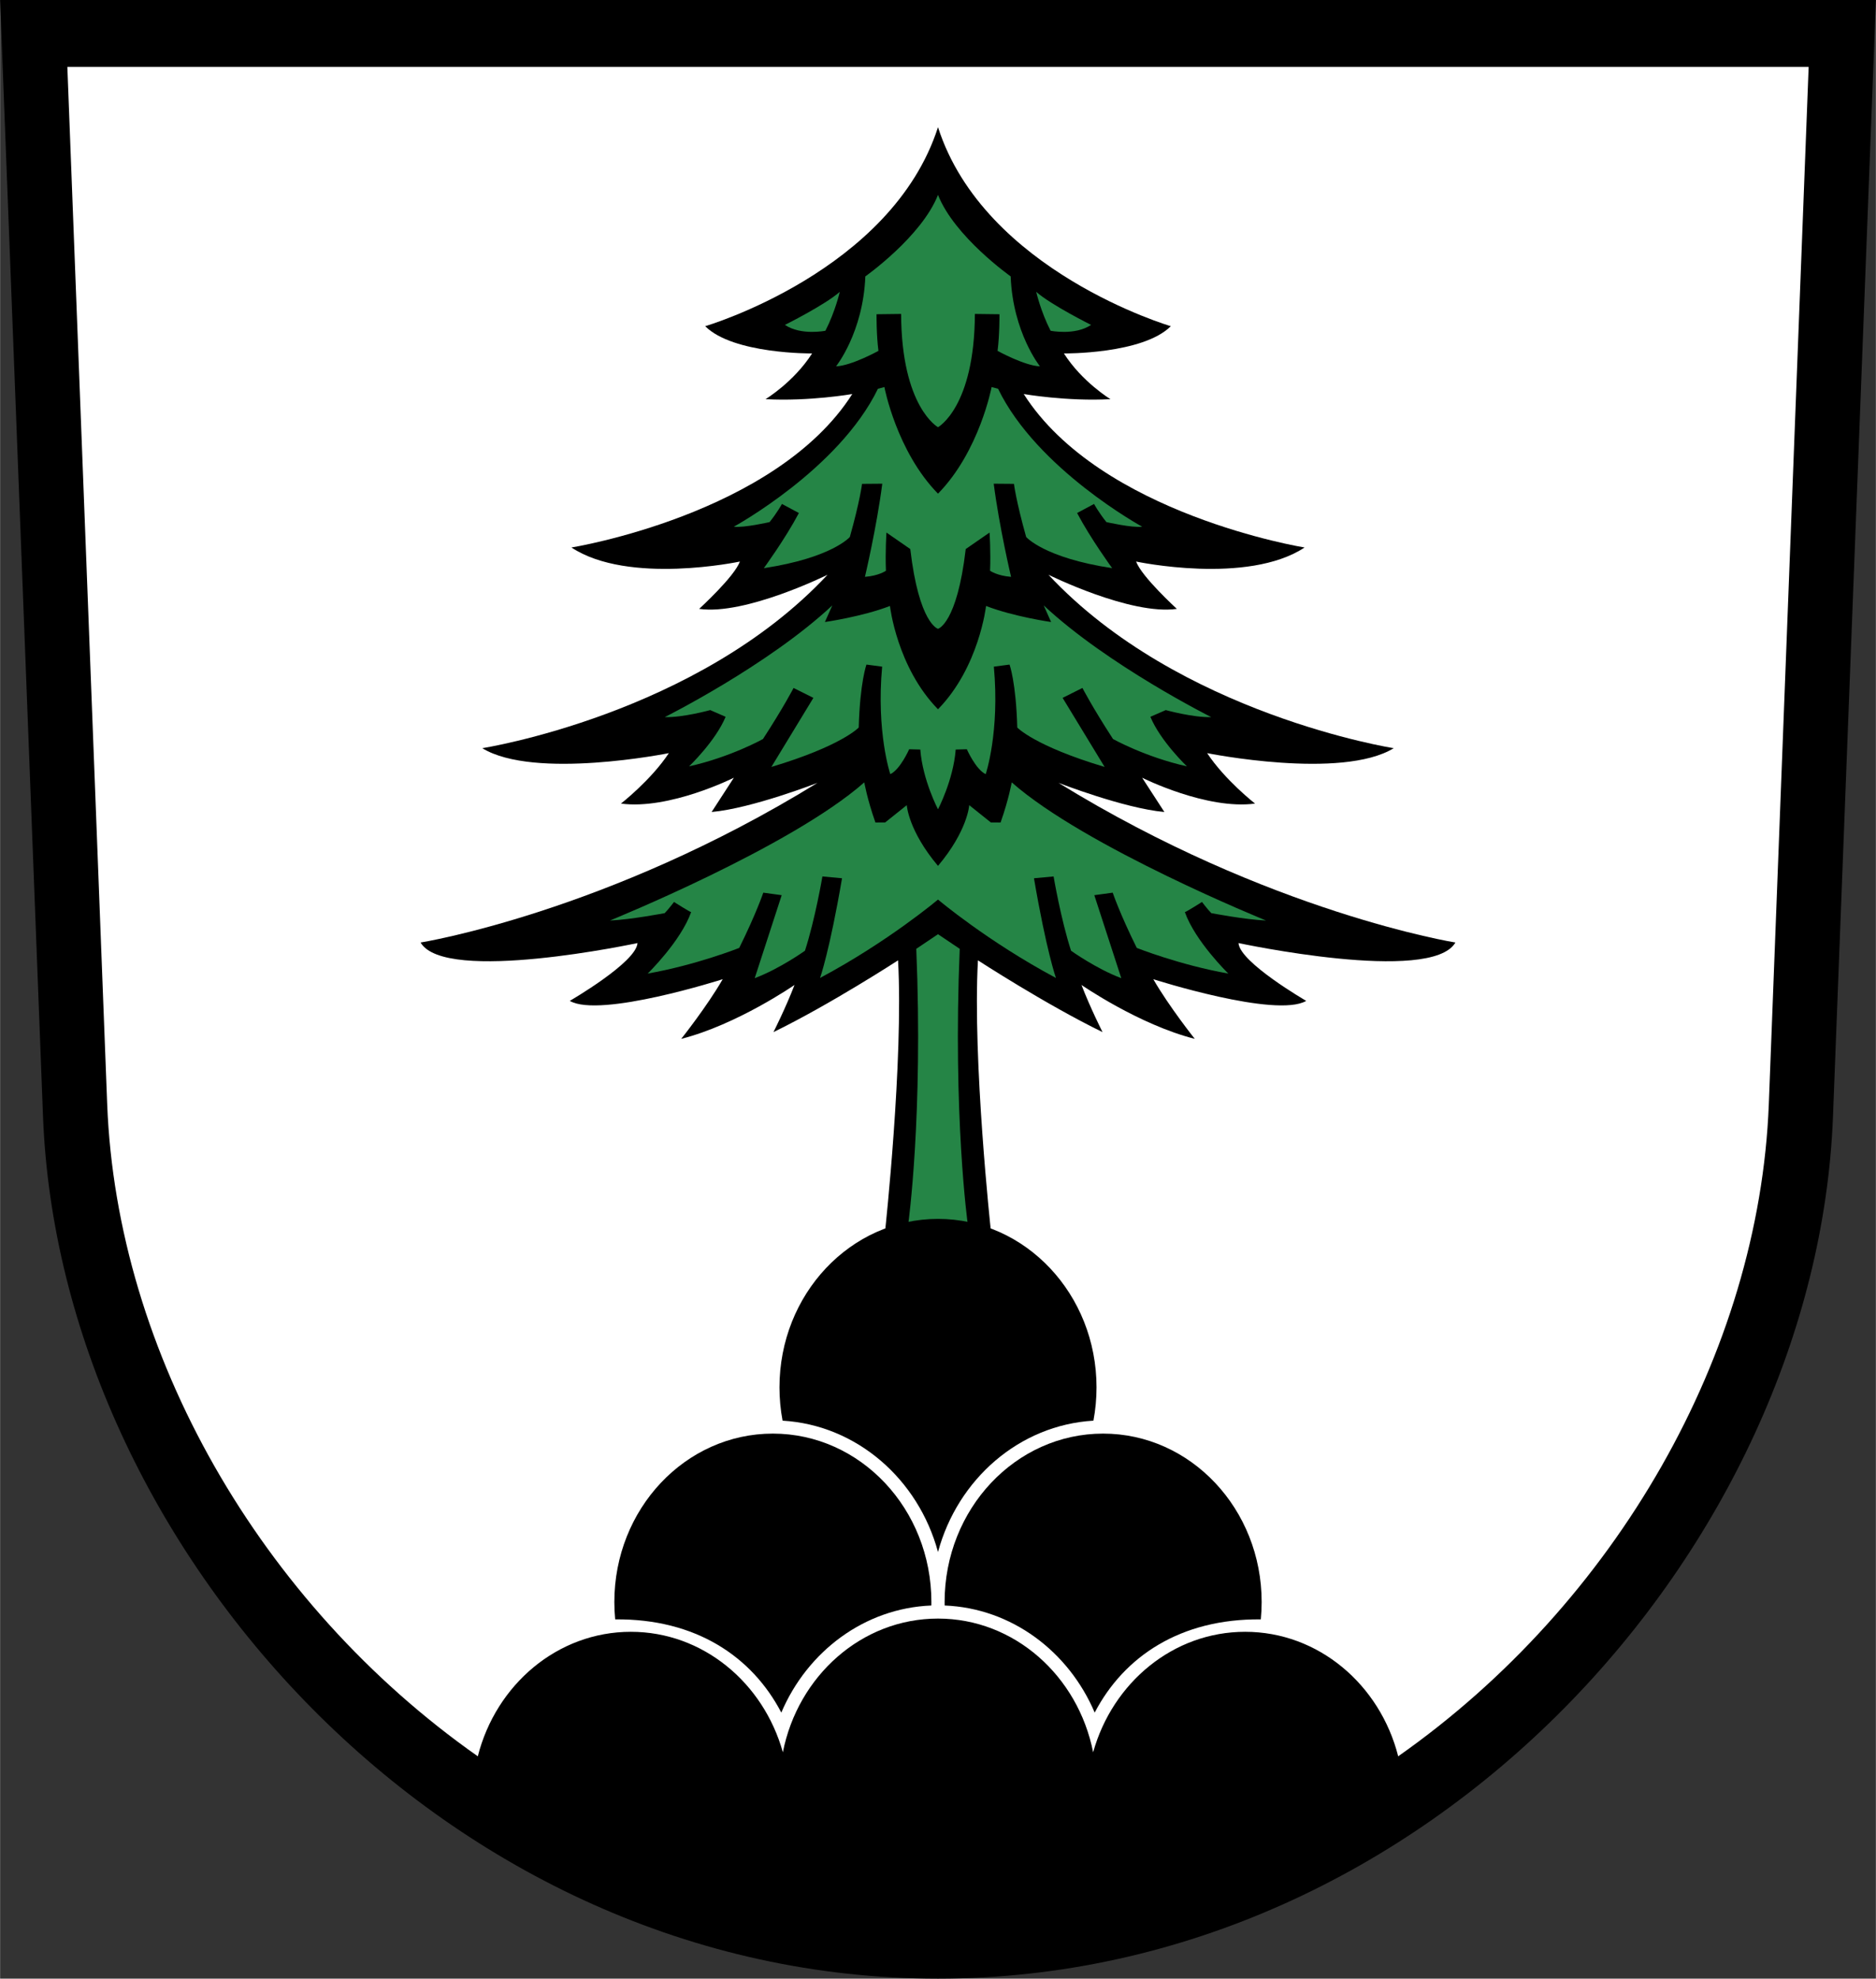 <?xml version="1.0" encoding="UTF-8" standalone="no"?>					
<!DOCTYPE svg PUBLIC "-//W3C//DTD SVG 20010904//EN" "http://www.w3.org/TR/2001/REC-SVG-20010904/DTD/svg10.dtd">					
					
<svg xmlns="http://www.w3.org/2000/svg"					
	width="5.604in" height="5.91in"				
	viewBox="0 0 1120.72 1182.04">				
	<rect x="0" y="0" width="1120.72" height="1182.04" fill="#333333" stroke="none"/>				
	<path				
		id="Schild schwarz"			
		fill="black" stroke="none"			
		d="			
		M	0	,	0
		L	1120.72	,	0
		L	1095.08	,	666.99
		C	1085.21	,	923.53
			854.36	,	1182.04
			560.36	,	1182.04
			266.36	,	1182.04
			35.51	,	923.53
			25.64	,	666.99
		Z" />			
					
	<path				
		id="Schild weiss"			
		fill="white"			
		stroke="none"			
		d="			
		M	40.18	,	40
		L	1080.54	,	40
		L	1056.74	,	659.59
		C	1051.02	,	808.38
			965.32	,	957.9
			835.31	,	1049.22
			824.44	,	1006.37
			787.62	,	974.84
			743.86	,	974.84
			700.93	,	974.84
			664.67	,	1005.19
			653.05	,	1046.81
			644.04	,	1001.19
			605.97	,	966.94
			560.36	,	966.94
			514.75	,	966.94
			476.68	,	1001.19
			467.67	,	1046.81
			456.05	,	1005.19
			419.79	,	974.84
			376.86	,	974.84
			333.1	,	974.84
			296.28	,	1006.37
			285.41	,	1049.22
			155.4	,	957.9
			69.7	,	808.38
			63.98	,	659.59
		Z" />			
					
	<path				
		id="Baum schwarz"			
		fill="black"			
		stroke="none"			
		d="			
		M	591.93	,	735.07
		C	591.93	,	735.07
			580.92	,	633.57
			584.22	,	573.71
			584.22	,	573.71
			624.77	,	600.08
			658.66	,	616.58
			658.66	,	616.58
			651.4	,	602.23
			646.09	,	588.42
			646.09	,	588.42
			680.34	,	612.12
			713.77	,	620.62
			713.77	,	620.62
			698.36	,	601.26
			688.99	,	584.98
			688.99	,	584.98
			762.27	,	608.44
			780.36	,	597.93
			780.36	,	597.93
			740.56	,	574.9
			739.91	,	563.39
			739.91	,	563.39
			855	,	588.06
			869.49	,	563.06
			869.49	,	563.06
			758.32	,	545.3
			632.38	,	467.69
			632.38	,	467.69
			671.56	,	482.94
			695.61	,	485.09
			695.61	,	485.09
			682.34	,	464.63
			682.34	,	464.63
			682.34	,	464.63
			720.91	,	483.95
			749.78	,	480.06
			749.78	,	480.06
			731.84	,	466.07
			721.17	,	449.93
			721.17	,	449.93
			801.43	,	466.07
			832.65	,	446.97
			832.65	,	446.97
			704.36	,	426.92
			626.36	,	343.36
			626.36	,	343.36
			675.45	,	367.7
			703.07	,	363.75
			703.07	,	363.75
			681.94	,	344.47
			678.74	,	335.47
			678.74	,	335.47
			745.18	,	349.62
			779.37	,	327.08
			779.37	,	327.08
			657.45	,	307.43
			611.58	,	235.4
			611.58	,	235.4
			637.37	,	239.88
			663.39	,	238.46
			663.39	,	238.46
			646.5	,	228.24
			635.59	,	211.15
			635.59	,	211.15
			682.69	,	211.64
			699.46	,	194.87
			699.46	,	194.87
			588.06	,	162.21
			560.36	,	75.98
			532.66	,	162.21
			421.26	,	194.87
			421.26	,	194.87
			438.03	,	211.64
			485.13	,	211.15
			485.13	,	211.15
			474.22	,	228.24
			457.33	,	238.46
			457.33	,	238.46
			483.35	,	239.88
			509.14	,	235.4
			509.14	,	235.4
			463.27	,	307.43
			341.35	,	327.08
			341.35	,	327.08
			375.54	,	349.62
			441.98	,	335.47
			441.98	,	335.47
			438.78	,	344.47
			417.65	,	363.75
			417.65	,	363.75
			445.27	,	367.7
			494.36	,	343.36
			494.36	,	343.36
			416.36	,	426.92
			288.07	,	446.97
			288.07	,	446.97
			319.29	,	466.07
			399.55	,	449.93
			399.55	,	449.93
			388.88	,	466.07
			370.94	,	480.06
			370.94	,	480.06
			399.81	,	483.95
			438.38	,	464.63
			438.38	,	464.63
			438.38	,	464.63
			425.11	,	485.09
			425.11	,	485.09
			449.16	,	482.94
			488.34	,	467.69
			488.34	,	467.69
			362.4	,	545.3
			251.23	,	563.06
			251.23	,	563.06
			265.72	,	588.06
			380.81	,	563.39
			380.81	,	563.39
			380.16	,	574.9
			340.36	,	597.93
			340.36	,	597.93
			358.45	,	608.44
			431.73	,	584.98
			431.73	,	584.98
			422.36	,	601.26
			406.95	,	620.62
			406.95	,	620.62
			440.38	,	612.12
			474.63	,	588.42
			474.63	,	588.42
			469.32	,	602.23
			462.06	,	616.58
			462.06	,	616.58
			495.95	,	600.08
			536.5	,	573.71
			536.5	,	573.71
			539.8	,	633.57
			528.79	,	735.07
			528.79	,	735.07
		Z" />			
					
					
					
					
	<path				
		id="Baum gruen"			
		fill="#258546"			
		stroke="none"			
		d="			
		M	493.1	,	197.59
		C	493.1	,	197.59
			478.58	,	200.57
			468.89	,	194.1
			468.89	,	194.1
			492.72	,	182.24
			501.68	,	174.35
			501.68	,	174.35
			499.02	,	186.01
			493.1	,	197.59
		Z			
					
		M	627.62	,	197.59
		C	627.62	,	197.59
			642.14	,	200.57
			651.83	,	194.1
			651.83	,	194.1
			628	,	182.24
			619.04	,	174.35
			619.04	,	174.35
			621.7	,	186.01
			627.62	,	197.59
		Z			
					
		M	560.36	,	255.21
		C	560.36	,	255.21
			538.56	,	243.3
			538.32	,	187.55
			538.32	,	187.55
			523.64	,	187.73
			523.64	,	187.73
			523.64	,	187.73
			523.52	,	199.98
			524.77	,	209.61
			524.77	,	209.61
			508.61	,	218.53
			499.45	,	218.85
			499.45	,	218.85
			515.63	,	198.66
			516.95	,	165.11
			516.95	,	165.11
			550.5	,	141.43
			560.36	,	116.43
			570.22	,	141.43
			603.77	,	165.11
			603.77	,	165.11
			605.09	,	198.66
			621.27	,	218.85
			621.27	,	218.85
			612.11	,	218.53
			595.95	,	209.61
			595.95	,	209.61
			597.2	,	199.98
			597.08	,	187.73
			597.08	,	187.73
			597.08	,	187.73
			582.4	,	187.55
			582.4	,	187.55
			582.16	,	243.3
			560.36	,	255.21
			560.36	,	255.21
		Z			
					
		M	560.36	,	375.65
		C	560.36	,	375.65
			571.71	,	372.73
			576.92	,	328.01
			576.92	,	328.01
			591.16	,	318.15
			591.16	,	318.15
			591.16	,	318.15
			591.93	,	329.73
			591.46	,	340.96
			591.46	,	340.96
			595.66	,	343.98
			604.01	,	344.61
			604.01	,	344.61
			596.98	,	314.87
			593.65	,	288.96
			593.65	,	288.96
			605.74	,	289.06
			605.74	,	289.06
			605.74	,	289.06
			606.95	,	299.18
			613.03	,	320.79
			613.03	,	320.79
			623.68	,	333.24
			664.41	,	339.42
			664.41	,	339.42
			651.62	,	321.91
			643.47	,	306.48
			643.47	,	306.48
			653.59	,	301.06
			653.59	,	301.06
			653.59	,	301.06
			656.43	,	306.25
			660.99	,	311.91
			660.99	,	311.91
			676.48	,	315.44
			682.34	,	314.65
			682.34	,	314.65
			619.56	,	280.34
			596.25	,	232.25
			596.25	,	232.25
			592.39	,	231.22
			592.39	,	231.22
			592.39	,	231.22
			585.15	,	269.62
			560.36	,	294.92
			535.57	,	269.62
			528.33	,	231.22
			528.33	,	231.22
			528.33	,	231.22
			524.47	,	232.25
			524.47	,	232.25
			501.16	,	280.34
			438.38	,	314.65
			438.38	,	314.65
			444.24	,	315.44
			459.73	,	311.91
			459.73	,	311.91
			464.29	,	306.25
			467.13	,	301.06
			467.13	,	301.06
			467.13	,	301.06
			477.25	,	306.48
			477.25	,	306.48
			469.1	,	321.91
			456.31	,	339.42
			456.31	,	339.42
			497.04	,	333.24
			507.69	,	320.79
			507.69	,	320.79
			513.77	,	299.18
			514.98	,	289.06
			514.98	,	289.06
			514.98	,	289.06
			527.07	,	288.96
			527.07	,	288.96
			523.74	,	314.87
			516.71	,	344.61
			516.71	,	344.61
			525.06	,	343.98
			529.26	,	340.96
			529.26	,	340.96
			528.79	,	329.73
			529.56	,	318.15
			529.56	,	318.15
			529.56	,	318.15
			543.8	,	328.01
			543.8	,	328.01
			549.01	,	372.73
			560.36	,	375.65
			560.36	,	375.65
		Z			
					
		M	560.36	,	483.47
		C	560.36	,	483.47
			569.52	,	466.07
			570.94	,	447.77
			570.94	,	447.77
			577.59	,	447.6
			577.59	,	447.6
			577.59	,	447.6
			582.96	,	459.79
			588.87	,	462.48
			588.87	,	462.48
			597.32	,	437.37
			593.73	,	398.26
			593.73	,	398.26
			603.1	,	397.02
			603.1	,	397.02
			603.1	,	397.02
			606.97	,	407.5
			607.72	,	434.63
			607.72	,	434.63
			617.94	,	445.62
			659.91	,	458.17
			659.91	,	458.17
			634.81	,	416.91
			634.81	,	416.91
			634.81	,	416.91
			646.65	,	410.99
			646.65	,	410.99
			646.65	,	410.99
			652.57	,	422.48
			664.94	,	441.5
			664.94	,	441.5
			684.14	,	452.25
			709.08	,	457.82
			709.08	,	457.82
			693.29	,	442.78
			687.25	,	428.22
			687.25	,	428.22
			696.45	,	424.21
			696.45	,	424.21
			696.45	,	424.21
			712.83	,	428.75
			723.6	,	428.4
			723.6	,	428.4
			661.88	,	397.53
			623.5	,	361.66
			623.5	,	361.66
			627.94	,	371.6
			627.94	,	371.6
			627.94	,	371.6
			605.63	,	368.41
			589.07	,	362.01
			589.07	,	362.01
			584.93	,	398.62
			560.36	,	423.72
			535.79	,	398.62
			531.65	,	362.01
			531.65	,	362.01
			515.09	,	368.41
			492.78	,	371.6
			492.78	,	371.6
			492.78	,	371.6
			497.22	,	361.66
			497.22	,	361.66
			458.84	,	397.53
			397.12	,	428.4
			397.12	,	428.4
			407.89	,	428.75
			424.27	,	424.21
			424.27	,	424.21
			424.27	,	424.21
			433.47	,	428.22
			433.47	,	428.22
			427.43	,	442.78
			411.64	,	457.82
			411.64	,	457.82
			436.58	,	452.25
			455.78	,	441.5
			455.78	,	441.5
			468.15	,	422.48
			474.07	,	410.99
			474.07	,	410.99
			474.07	,	410.99
			485.91	,	416.91
			485.91	,	416.91
			485.91	,	416.91
			460.81	,	458.17
			460.81	,	458.17
			502.78	,	445.62
			513	,	434.63
			513	,	434.63
			513.75	,	407.5
			517.62	,	397.02
			517.62	,	397.02
			517.62	,	397.02
			526.99	,	398.26
			526.99	,	398.26
			523.4	,	437.37
			531.85	,	462.48
			531.85	,	462.48
			537.76	,	459.79
			543.13	,	447.6
			543.13	,	447.6
			543.13	,	447.6
			549.78	,	447.77
			549.78	,	447.77
			551.2	,	466.07
			560.36	,	483.47
			560.36	,	483.47
		Z			
					
		M	560.36	,	537.4
		C	560.36	,	537.4
			530.77	,	562.41
			489.9	,	584.23
			489.9	,	584.23
			495.62	,	568.03
			503.02	,	524.68
			503.02	,	524.68
			491.3	,	523.59
			491.3	,	523.59
			491.3	,	523.59
			486.98	,	549.09
			480.87	,	567.97
			480.87	,	567.97
			465.91	,	578.69
			450.85	,	584.37
			450.85	,	584.37
			466.97	,	534.78
			466.97	,	534.78
			466.97	,	534.78
			455.98	,	533.28
			455.98	,	533.28
			455.98	,	533.28
			451.72	,	545.89
			441.6	,	566.29
			441.6	,	566.29
			415.93	,	576.5
			386.91	,	581.61
			386.91	,	581.61
			406.64	,	562.41
			412.87	,	544.9
			412.22	,	544.9
			402.63	,	538.84
			402.63	,	538.84
			402.63	,	538.84
			399.67	,	542.79
			397.09	,	545.51
			397.09	,	545.51
			376.59	,	549.42
			364.37	,	549.92
			364.37	,	549.92
			472.32	,	506.17
			516.32	,	467.39
			516.32	,	467.39
			518	,	477.24
			522.97	,	491.37
			522.97	,	491.37
			528.79	,	491.33
			528.79	,	491.33
			528.79	,	491.33
			541.7	,	481.01
			541.7	,	481.01
			541.7	,	481.01
			542.6	,	496.22
			560.36	,	517.28
			578.12	,	496.22
			579.02	,	481.01
			579.02	,	481.01
			579.02	,	481.01
			591.93	,	491.33
			591.93	,	491.33
			591.93	,	491.33
			597.75	,	491.37
			597.75	,	491.37
			602.72	,	477.24
			604.4	,	467.39
			604.4	,	467.39
			648.4	,	506.17
			756.35	,	549.92
			756.35	,	549.92
			744.13	,	549.42
			723.63	,	545.51
			723.63	,	545.51
			721.05	,	542.79
			718.09	,	538.84
			718.09	,	538.84
			718.09	,	538.84
			708.5	,	544.9
			707.85	,	544.9
			714.08	,	562.41
			733.81	,	581.61
			733.81	,	581.61
			704.79	,	576.5
			679.12	,	566.29
			679.12	,	566.29
			669	,	545.89
			664.74	,	533.28
			664.74	,	533.28
			664.74	,	533.28
			653.75	,	534.78
			653.75	,	534.78
			653.75	,	534.78
			669.87	,	584.37
			669.87	,	584.37
			654.81	,	578.69
			639.85	,	567.97
			639.85	,	567.97
			633.74	,	549.09
			629.42	,	523.59
			629.42	,	523.59
			629.42	,	523.59
			617.7	,	524.68
			617.7	,	524.68
			625.1	,	568.03
			630.82	,	584.23
			630.82	,	584.23
			589.95	,	562.41
			560.36	,	537.4
			560.36	,	537.4
		Z			
					
		M	560.36	,	558.1
		C	560.36	,	558.1
			547.38	,	566.83
			547.38	,	566.83
			551.54	,	666.88
			542.6	,	731.13
			542.6	,	731.13
			542.6	,	731.13
			578.12	,	731.13
			578.12	,	731.13
			578.12	,	731.13
			569.18	,	666.88
			573.34	,	566.83
			573.34	,	566.83
			560.36	,	558.1
			560.36	,	558.1
		Z" />			
					
	<path				
		id="Berg oben"			
		fill="black"			
		stroke="none"			
		d="			
		M	653.22	,	848.71
		C	608.92	,	851.33
			572.12	,	883.66
			560.36	,	927.17
			548.6	,	883.66
			511.8	,	851.32
			467.5	,	848.71
			466.28	,	842.28
			465.65	,	835.62
			465.65	,	828.81
			465.65	,	773.23
			508.05	,	728.17
			560.36	,	728.17
			612.67	,	728.17
			655.07	,	773.23
			655.07	,	828.81
			655.07	,	835.62
			654.44	,	842.28
			653.22	,	848.71
		Z" />			
					
	<path				
		id="Berg Mitte links"			
		fill="black"			
		stroke="none"			
		d="			
		M	556.39	,	959.13
		C	556.41	,	958.45
			556.41	,	957.76
			556.41	,	957.08
			556.41	,	901.49
			514.01	,	856.44
			461.7	,	856.44
			409.39	,	856.44
			366.99	,	901.49
			366.99	,	957.08
			366.99	,	960.57
			367.16	,	964.02
			367.49	,	967.42
			415.57	,	966.94
			449.27	,	989.62
			466.74	,	1023.11
			482.29	,	986.55
			516.41	,	960.74
			556.39	,	959.13
		Z" />			
					
	<path				
		id="Berg Mitte rechts"			
		fill="black"			
		stroke="none"			
		d="			
		M	564.33	,	959.13
		C	564.31	,	958.45
			564.31	,	957.76
			564.31	,	957.08
			564.31	,	901.49
			606.71	,	856.44
			659.02	,	856.44
			711.33	,	856.44
			753.73	,	901.49
			753.73	,	957.08
			753.73	,	960.57
			753.56	,	964.02
			753.23	,	967.42
			705.15	,	966.94
			671.45	,	989.62
			653.98	,	1023.11
			638.43	,	986.55
			604.31	,	960.74
			564.33	,	959.13
		Z" />			
</svg>					
